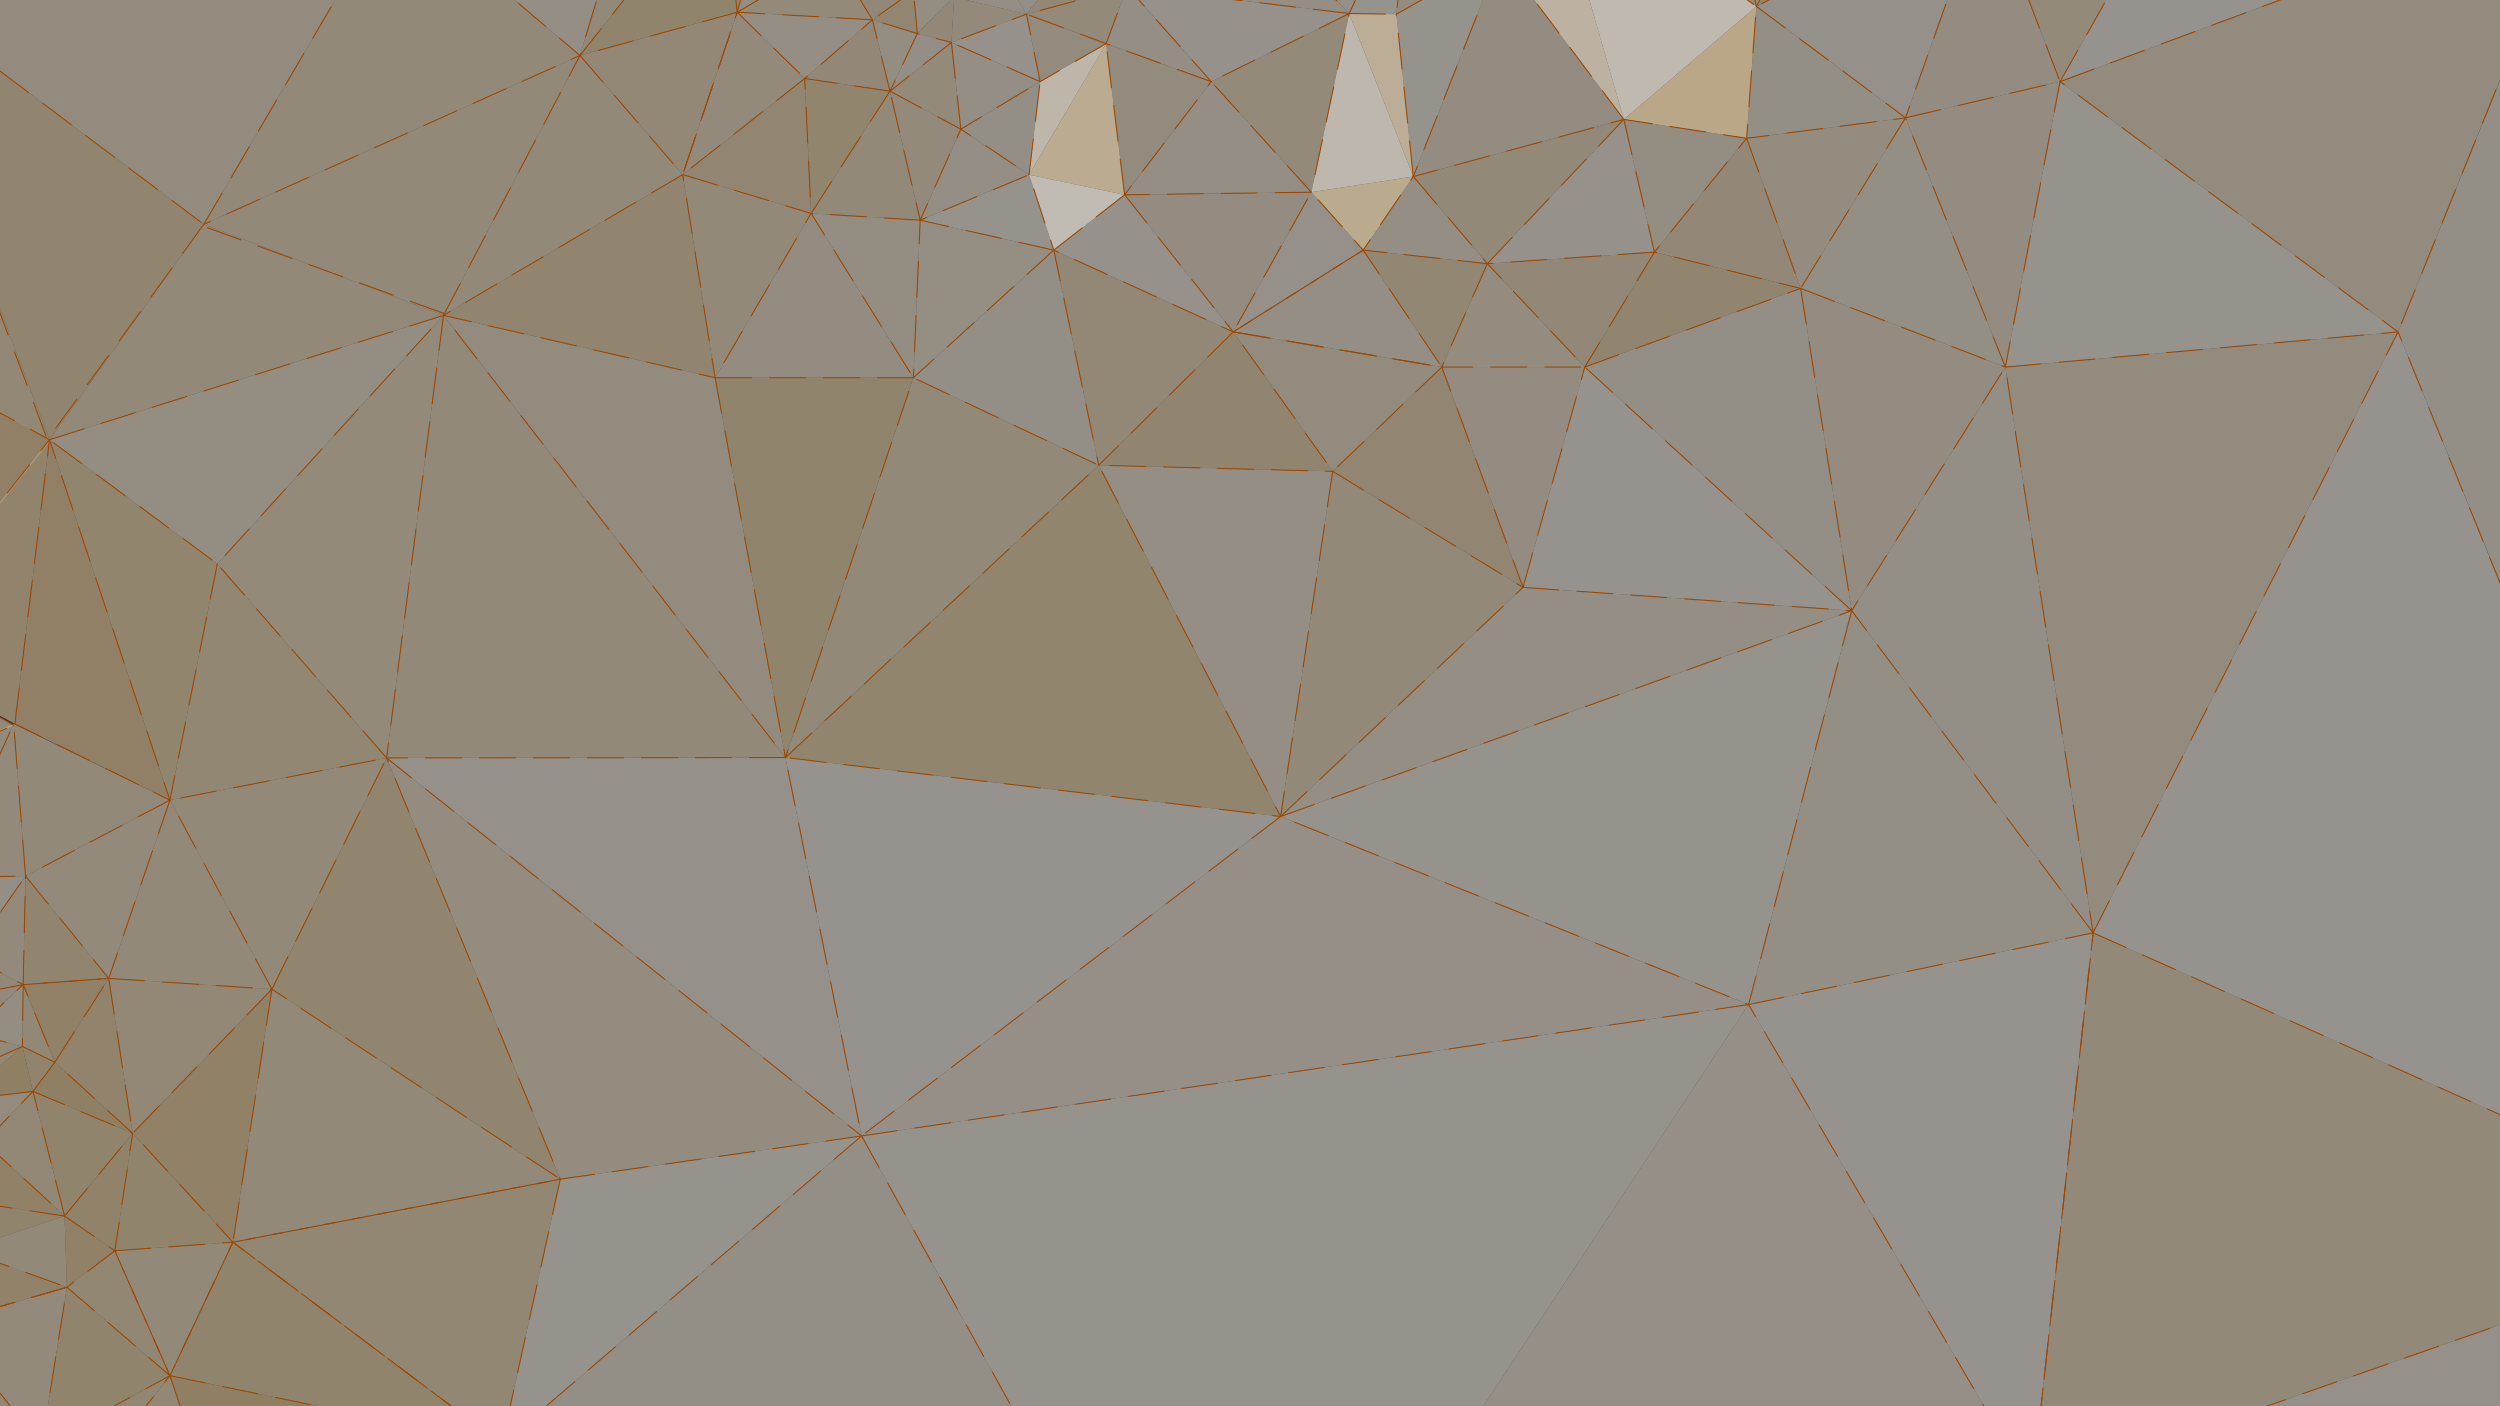 <?xml version="1.0" encoding="utf-8"?>
<!-- Generator: Adobe Illustrator 22.1.0, SVG Export Plug-In . SVG Version: 6.00 Build 0)  -->
<svg version="1.1" id="Layer_1" xmlns="http://www.w3.org/2000/svg" xmlns:xlink="http://www.w3.org/1999/xlink" x="0px" y="0px"
	 viewBox="0 0 1920 1080" style="enable-background:new 0 0 1920 1080;" xml:space="preserve">
<rect x="0" y="0" width="1920" height="1080" fill="#333333" stroke="none"/>
<style type="text/css">
	.st0{clip-path:url(#SVGID_2_);}
	.st1{opacity:0.7;}
	.st2{opacity:0.7;fill:#F9ECD7;enable-background:new    ;}
	.st3{opacity:0.7;fill:#F7E3C4;enable-background:new    ;}
	.st4{opacity:0.7;fill:#FBF2E4;enable-background:new    ;}
	.st5{opacity:0.7;fill:#F7E6CA;enable-background:new    ;}
	.st6{opacity:0.7;fill:#F9EEDC;enable-background:new    ;}
	.st7{opacity:0.7;fill:#F8E9D0;enable-background:new    ;}
	.st8{opacity:0.7;fill:#FAEFDF;enable-background:new    ;}
	.st9{opacity:0.7;fill:#FCF5EA;enable-background:new    ;}
	.st10{opacity:0.7;fill:#F8EAD2;enable-background:new    ;}
	.st11{opacity:0.7;fill:#F7E2C2;enable-background:new    ;}
	.st12{opacity:0.7;fill:#F4DDB6;enable-background:new    ;}
	.st13{opacity:0.7;fill:#FAF0E1;enable-background:new    ;}
	.st14{opacity:0.7;fill:#F8E7CC;enable-background:new    ;}
	.st15{opacity:0.7;fill:#F5E0BD;enable-background:new    ;}
	.st16{opacity:0.7;fill:#F3D9AD;enable-background:new    ;}
	.st17{opacity:0.7;fill:#F7E5C7;enable-background:new    ;}
	.st18{opacity:0.7;fill:#F9EDD8;enable-background:new    ;}
	.st19{opacity:0.7;fill:#F3D9AC;enable-background:new    ;}
	.st20{opacity:0.7;fill:#F9EBD5;enable-background:new    ;}
	.st21{opacity:0.7;fill:#F5DEB9;enable-background:new    ;}
	.st22{opacity:0.7;fill:#F3DAB0;enable-background:new    ;}
	.st23{opacity:0.7;fill:#F4DCB4;enable-background:new    ;}
	.st24{opacity:0.7;fill:#F3D9AB;enable-background:new    ;}
	.st25{opacity:0.7;fill:#F2D7A8;enable-background:new    ;}
	.st26{opacity:0.7;fill:#F5E1BF;enable-background:new    ;}
	.st27{opacity:0.7;fill:#FCF6EE;enable-background:new    ;}
	.st28{opacity:0.7;fill:#FCF7EF;enable-background:new    ;}
	.st29{opacity:0.7;fill:#FBF4E9;enable-background:new    ;}
	.st30{opacity:0.7;fill:#F5DFBC;enable-background:new    ;}
	.st31{opacity:0.7;fill:#F1D29D;enable-background:new    ;}
	.st32{opacity:0.7;fill:#F6E2C0;enable-background:new    ;}
	.st33{opacity:0.7;fill:#F7E4C5;enable-background:new    ;}
	.st34{opacity:0.7;fill:#F1D19A;enable-background:new    ;}
	.st35{opacity:0.7;fill:#F2D6A7;enable-background:new    ;}
	.st36{opacity:0.7;fill:#F0CF94;enable-background:new    ;}
	.st37{opacity:0.7;fill:#F2D5A3;enable-background:new    ;}
	.st38{opacity:0.7;fill:#F2D4A1;enable-background:new    ;}
	.st39{fill:#F49E00;}
	.st40{clip-path:url(#SVGID_4_);}
	.st41{fill:none;stroke:#9D4701;stroke-width:0.83;stroke-linecap:round;stroke-linejoin:round;stroke-dasharray:27.64,13.82;}
</style>
<title>Artboard 1</title>
<g>
	<defs>
		<rect id="SVGID_1_" width="1920" height="1080"/>
	</defs>
	<clipPath id="SVGID_2_">
		<use xlink:href="#SVGID_1_"  style="overflow:visible;"/>
	</clipPath>
	<g class="st0">
		<g class="st1">
			<polygon class="st2" points="978.5,-49 1036.2,10.4 865.7,-10.1 			"/>
			<polygon class="st3" points="1007.1,147.6 930.2,62.7 1036.2,10.4 			"/>
			<polygon class="st4" points="930.2,62.7 865.7,-10.1 1036.2,10.4 			"/>
			<polygon class="st2" points="930.2,62.7 849.5,33.5 865.7,-10.1 			"/>
			<polygon class="st5" points="930.2,62.7 863.7,149.6 849.5,33.5 			"/>
			<polygon class="st2" points="1007.1,147.6 863.7,149.6 930.2,62.7 			"/>
			<polygon class="st3" points="865.7,-10.1 788.3,10.9 849.5,33.5 			"/>
			<polygon class="st5" points="849.5,33.5 798.8,62.7 788.3,10.9 			"/>
			<polygon class="st4" points="798.8,62.7 730.7,32.6 788.3,10.9 			"/>
			<polygon class="st2" points="730.7,32.6 737.9,99.2 798.8,62.7 			"/>
			<polygon class="st6" points="790.3,134.2 798.8,62.7 737.9,99.2 			"/>
			<polygon class="st6" points="730.7,32.6 683.5,70 704.5,25.8 			"/>
			<polygon class="st3" points="737.9,99.2 683.5,70 730.7,32.6 			"/>
			<polygon class="st7" points="1247.1,91.7 1152.5,-34.3 1085.4,135.6 			"/>
			<polygon class="st8" points="1084.4,-94 1036.2,10.4 978.5,-49 			"/>
			<polygon class="st9" points="1072.4,10.9 1084.4,-94 1036.2,10.4 			"/>
			<polygon class="st9" points="1072.4,10.9 1152.5,-34.3 1085.4,135.6 			"/>
			<polygon class="st7" points="1152.5,-34.3 1084.4,-94 1072.4,10.9 			"/>
			<polygon class="st10" points="1247.1,91.7 1270.6,193.6 1341.4,106.2 			"/>
			<polygon class="st2" points="1085.4,135.6 1142.3,202.5 1046.9,192.1 			"/>
			<polygon class="st11" points="1142.3,202.5 1247.1,91.7 1085.4,135.6 			"/>
			<polygon class="st4" points="1270.6,193.6 1142.3,202.5 1247.1,91.7 			"/>
			<polygon class="st12" points="1142.3,202.5 1107.3,281.9 1046.9,192.1 			"/>
			<polygon class="st13" points="1046.9,192.1 947.1,254.9 1007.1,147.6 			"/>
			<polygon class="st7" points="1007.1,147.6 863.7,149.6 947.1,254.9 			"/>
			<polygon class="st4" points="863.7,149.6 809.3,192.1 947.1,254.9 			"/>
			<polygon class="st2" points="947.1,254.9 1107.3,281.9 1046.9,192.1 			"/>
			<polygon class="st14" points="1142.3,202.5 1107.3,281.9 1217.1,281.9 			"/>
			<polygon class="st15" points="1270.6,193.6 1217.1,281.9 1142.3,202.5 			"/>
			<polygon class="st15" points="1341.4,106.2 1382.9,221.5 1270.6,193.6 			"/>
			<polygon class="st16" points="1217.1,281.9 1382.9,221.5 1270.6,193.6 			"/>
			<polygon class="st17" points="1348.9,4.9 1304.8,-183.8 1189.2,-108.9 			"/>
			<polygon class="st18" points="1430.2,-157 1348.9,4.9 1304.8,-183.8 			"/>
			<polygon class="st18" points="1348.9,4.9 1463.4,90.5 1341.4,106.2 			"/>
			<polygon class="st14" points="1382.9,221.5 1341.4,106.2 1463.4,90.5 			"/>
			<polygon class="st19" points="1430.2,-157 1348.9,4.9 1525.6,-84.7 			"/>
			<polygon class="st13" points="1463.4,90.5 1525.6,-84.7 1348.9,4.9 			"/>
			<polygon class="st7" points="1463.4,90.5 1582.1,62.7 1525.6,-84.7 			"/>
			<polygon class="st18" points="1382.9,221.5 1540.1,281.9 1463.4,90.5 			"/>
			<polygon class="st3" points="1582.1,62.7 1679.4,-108.9 1525.6,-84.7 			"/>
			<polygon class="st9" points="809.3,192.1 706.7,169.1 790.3,134.2 			"/>
			<polygon class="st2" points="737.9,99.2 706.7,169.1 790.3,134.2 			"/>
			<polygon class="st17" points="683.5,70 737.9,99.2 706.7,169.1 			"/>
			<polygon class="st20" points="809.3,192.1 701.5,290.1 706.7,169.1 			"/>
			<polygon class="st21" points="947.1,254.9 843.8,357.3 809.3,192.1 			"/>
			<polygon class="st6" points="701.5,290.1 843.8,357.3 809.3,192.1 			"/>
			<polygon class="st5" points="1107.3,281.9 1023.5,362 947.1,254.9 			"/>
			<polygon class="st22" points="843.8,357.3 1023.5,362 947.1,254.9 			"/>
			<polygon class="st11" points="706.7,169.1 622.9,163.9 683.5,70 			"/>
			<polygon class="st10" points="701.5,290.1 622.9,163.9 706.7,169.1 			"/>
			<polygon class="st23" points="704.5,25.8 670,15.2 701.5,-7.1 			"/>
			<polygon class="st15" points="670,15.2 640.2,-34.3 701.5,-7.1 			"/>
			<polygon class="st10" points="683.5,70 670,15.2 704.5,25.8 			"/>
			<polygon class="st15" points="683.5,70 618,60.3 670,15.2 			"/>
			<polygon class="st3" points="640.2,-34.3 670,15.2 566.2,9.4 			"/>
			<polygon class="st2" points="618,60.3 566.2,9.4 670,15.2 			"/>
			<polygon class="st10" points="566.2,9.4 586.2,-66 640.2,-34.3 			"/>
			<polygon class="st24" points="683.5,70 622.9,163.9 618,60.3 			"/>
			<polygon class="st23" points="618,60.3 524.3,134.1 622.9,163.9 			"/>
			<polygon class="st7" points="701.5,290.1 549.2,290.1 622.9,163.9 			"/>
			<polygon class="st11" points="524.3,134.1 549.2,290.1 622.9,163.9 			"/>
			<polygon class="st17" points="618,60.3 524.3,134.1 566.2,9.4 			"/>
			<polygon class="st21" points="586.2,-66 566.2,9.4 554.2,-95 			"/>
			<polygon class="st21" points="566.2,9.4 445.4,42.6 524.3,134.1 			"/>
			<polygon class="st25" points="554.2,-95 566.2,9.4 445.4,42.6 			"/>
			<polygon class="st26" points="505.8,-157 445.4,42.6 554.2,-95 			"/>
			<polygon class="st22" points="524.3,134.1 340.6,242.2 549.2,290.1 			"/>
			<polygon class="st11" points="445.4,42.6 524.3,134.1 340.6,242.2 			"/>
			<polygon class="st2" points="445.4,42.6 303.1,-78 505.8,-157 			"/>
			<polygon class="st2" points="1023.5,362 983.5,627.1 843.8,357.3 			"/>
			<polygon class="st26" points="603.2,581.8 843.8,357.3 701.5,290.1 			"/>
			<polygon class="st24" points="603.2,581.8 983.5,627.1 843.8,357.3 			"/>
			<polygon class="st7" points="1169.7,451.1 1217.1,281.9 1107.3,281.9 			"/>
			<polygon class="st6" points="1382.9,221.5 1422.1,469 1217.1,281.9 			"/>
			<polygon class="st7" points="1540.1,281.9 1382.9,221.5 1422.1,469 			"/>
			<polygon class="st23" points="1023.5,362 1169.7,451.1 1107.3,281.9 			"/>
			<polygon class="st11" points="983.5,627.1 1169.7,451.1 1023.5,362 			"/>
			<polygon class="st27" points="1169.7,451.1 1422.1,469 1217.1,281.9 			"/>
			<polygon class="st7" points="1540.1,281.9 1582.1,62.7 1463.4,90.5 			"/>
			<polygon class="st25" points="603.2,581.8 549.2,290.1 701.5,290.1 			"/>
			<polygon class="st2" points="983.5,627.1 1422.1,469 1169.7,451.1 			"/>
			<polygon class="st5" points="603.2,581.8 340.6,242.2 549.2,290.1 			"/>
			<polygon class="st26" points="603.2,581.8 296.9,582.1 340.6,242.2 			"/>
			<polygon class="st28" points="983.5,627.1 661.7,872.4 603.2,581.8 			"/>
			<polygon class="st13" points="661.7,872.4 296.9,582.1 603.2,581.8 			"/>
			<polygon class="st29" points="1422.1,469 1342.9,771.5 983.5,627.1 			"/>
			<polygon class="st8" points="661.7,872.4 1342.9,771.5 983.5,627.1 			"/>
			<polygon class="st18" points="1342.9,771.5 1607.5,716.4 1422.1,469 			"/>
			<polygon class="st6" points="1607.5,716.4 1422.1,469 1540.1,281.9 			"/>
			<polygon class="st29" points="1540.1,281.9 1841.7,254.9 1582.1,62.7 			"/>
			<polygon class="st5" points="1540.1,281.9 1607.5,716.4 1841.7,254.9 			"/>
			<polygon class="st3" points="-22,793.5 -48.8,769 17.8,756.2 			"/>
			<polygon class="st30" points="-23.1,734.3 17.8,756.2 -48.8,769 			"/>
			<polygon class="st5" points="25.3,838.2 -31.2,844.9 -12,877.2 			"/>
			<polygon class="st31" points="-12,877.2 49.6,933.9 -20,923.4 			"/>
			<polygon class="st21" points="-12,877.2 25.3,838.2 49.6,933.9 			"/>
			<polygon class="st32" points="-22,793.5 17.2,803.7 -33.2,826.2 			"/>
			<polygon class="st10" points="17.8,756.2 17.2,803.7 -22,793.5 			"/>
			<polygon class="st33" points="-112.8,611.8 10.5,555.9 -42.8,674 			"/>
			<polygon class="st21" points="17.2,803.7 17.8,756.2 42.1,815.8 			"/>
			<polygon class="st28" points="1342.9,771.5 1607.5,716.4 1560.6,1142.9 			"/>
			<polygon class="st29" points="661.7,872.4 942,1378.5 1342.9,771.5 			"/>
			<polygon class="st8" points="1560.6,1142.9 942,1378.5 1342.9,771.5 			"/>
			<polygon class="st6" points="-23.1,734.3 19.6,672.8 -42.8,674 			"/>
			<polygon class="st17" points="17.8,756.2 19.6,672.8 -23.1,734.3 			"/>
			<polygon class="st31" points="42.1,815.8 83.5,751.4 17.8,756.2 			"/>
			<polygon class="st16" points="19.6,672.8 83.5,751.4 17.8,756.2 			"/>
			<polygon class="st17" points="-42.8,674 19.6,672.8 10.5,555.9 			"/>
			<polygon class="st17" points="83.5,751.4 130.5,614.5 19.6,672.8 			"/>
			<polygon class="st26" points="10.5,555.9 130.5,614.5 19.6,672.8 			"/>
			<polygon class="st26" points="83.5,751.4 208.8,759.7 130.5,614.5 			"/>
			<polygon class="st34" points="11.4,555.9 38,337.7 130.5,614.5 			"/>
			<polygon class="st24" points="38,337.7 166.9,433.1 130.5,614.5 			"/>
			<polygon class="st12" points="130.5,614.5 296.9,582.1 166.9,433.1 			"/>
			<polygon class="st11" points="208.8,759.7 296.9,582.1 130.5,614.5 			"/>
			<polygon class="st11" points="10.5,557 -89.9,499.3 -113.8,610.8 			"/>
			<polygon class="st35" points="38,337.7 -90.8,500 11.4,555.9 			"/>
			<polygon class="st34" points="-89.8,500.3 -164.7,227.7 39,338 			"/>
			<polygon class="st11" points="208.8,759.7 178.9,954 430.3,905.6 			"/>
			<polygon class="st14" points="661.7,872.4 430.3,905.6 296.9,582.1 			"/>
			<polygon class="st16" points="208.8,759.7 430.3,905.6 296.9,582.1 			"/>
			<polygon class="st3" points="296.9,582.1 166.9,433.1 340.6,242.2 			"/>
			<polygon class="st10" points="38,337.7 340.6,242.2 166.9,433.1 			"/>
			<polygon class="st26" points="340.6,242.2 156.5,172.3 445.4,42.6 			"/>
			<polygon class="st26" points="156.5,172.3 303.1,-78 445.4,42.6 			"/>
			<polygon class="st5" points="156.5,172.3 -96.7,-18.1 303.1,-78 			"/>
			<polygon class="st26" points="38,337.7 156.5,172.3 340.6,242.2 			"/>
			<polygon class="st21" points="-165.7,227.3 -96.7,-18.1 38,337.7 			"/>
			<polygon class="st22" points="156.5,172.3 38,337.7 -96.7,-18.1 			"/>
			<polygon class="st12" points="430.3,905.6 385.4,1109.1 178.9,954 			"/>
			<polygon class="st25" points="130.5,1056.5 385.4,1109.1 178.9,954 			"/>
			<polygon class="st36" points="227.6,1345.6 385.4,1109.1 130.5,1056.5 			"/>
			<polygon class="st25" points="49.6,933.9 101.9,870.4 25.3,838.2 			"/>
			<polygon class="st37" points="88.2,960.6 101.9,870.4 49.6,933.9 			"/>
			<polygon class="st38" points="51.4,988.6 -42.8,1015.8 -28.6,959.9 			"/>
			<polygon class="st17" points="31.9,1110.2 51.4,988.6 -42.8,1015.8 			"/>
			<polygon class="st21" points="-90.8,1070.1 -42.8,1015.8 31.9,1110.2 			"/>
			<polygon class="st12" points="49.6,1159.4 130.5,1056.5 31.9,1110.2 			"/>
			<polygon class="st12" points="51.4,988.6 130.5,1056.5 88.2,960.6 			"/>
			<polygon class="st25" points="31.9,1110.2 130.5,1056.5 51.4,988.6 			"/>
			<polygon class="st11" points="88.2,960.6 178.9,954 130.5,1056.5 			"/>
			<polygon class="st25" points="101.9,870.4 178.9,954 88.2,960.6 			"/>
			<polygon class="st31" points="178.9,954 208.8,759.7 101.9,870.4 			"/>
			<polygon class="st36" points="25.3,838.2 42.1,815.8 101.9,870.4 			"/>
			<polygon class="st35" points="83.5,751.4 101.9,870.4 42.1,815.8 			"/>
			<polygon class="st21" points="208.8,759.7 101.9,870.4 83.5,751.4 			"/>
			<polygon class="st21" points="227.6,1345.6 49.6,1159.4 130.5,1056.5 			"/>
			<polygon class="st29" points="661.7,872.4 385.4,1109.1 430.3,905.6 			"/>
			<polygon class="st6" points="942,1378.5 385.4,1109.1 661.7,872.4 			"/>
			<polygon class="st11" points="1607.5,716.4 2122.8,946.6 1560.6,1142.9 			"/>
			<polygon class="st13" points="1261.1,1980.9 1560.6,1142.9 2122.8,946.6 1997,1942.3 			"/>
			<polygon class="st28" points="1607.5,716.4 1841.7,254.9 2122.8,946.6 			"/>
			<polygon class="st6" points="2123.1,946 1841.7,254.9 1979.4,-84.8 			"/>
			<polygon class="st28" points="1582.1,62.7 1979.1,-84.7 1679.4,-108.9 			"/>
			<polygon class="st5" points="1582.1,62.7 1979.1,-84.7 1841.7,254.9 			"/>
		</g>
		<g class="st1">
			<path class="st39" d="M-90.8,1070.1c0.8,2.9,88.5,87.4,88.5,87.4l34.3-47.4L-90.8,1070.1z"/>
			<polygon class="st11" points="-28.6,959.9 51.4,988.6 49.6,933.9 			"/>
			<polygon class="st36" points="-31.2,844.9 25.3,838.2 17.2,803.7 			"/>
			<polygon class="st21" points="17.2,803.7 -33.2,826.2 -31.2,844.9 			"/>
			<polygon class="st35" points="17.2,803.7 42.1,815.8 25.3,838.2 			"/>
			<polygon class="st25" points="-28.6,959.9 -20,923.4 49.6,933.9 			"/>
			<polygon class="st31" points="51.4,988.6 88.2,960.6 49.6,933.9 			"/>
		</g>
		<polygon class="st21" points="849.5,33.5 863.7,149.6 790.3,134.2 		"/>
		<polygon class="st13" points="1085.4,135.6 1007.1,147.6 1036.2,10.4 		"/>
		<polygon class="st4" points="1348.9,4.9 1247.1,91.7 1189.2,-108.9 		"/>
		<polygon class="st11" points="1085.4,135.6 1036.2,10.4 1072.4,10.9 		"/>
		<polygon class="st6" points="790.3,134.2 849.5,33.5 798.8,62.7 		"/>
		<polygon class="st7" points="1247.1,91.7 1152.5,-34.3 1189.2,-108.9 		"/>
		<polygon class="st12" points="1085.4,135.6 1046.9,192.1 1007.1,147.6 		"/>
		<polygon class="st16" points="1247.1,91.7 1341.4,106.2 1348.9,4.9 		"/>
		<polygon class="st9" points="863.7,149.6 809.3,192.1 790.3,134.2 		"/>
		<g class="st1">
			<polygon class="st10" points="701.5,-7.1 704.5,25.8 732.8,-2.2 			"/>
			<polygon class="st15" points="704.5,25.8 730.7,32.6 732.8,-2.2 			"/>
			<polygon class="st17" points="788.3,10.9 732.8,-2.2 730.7,32.6 			"/>
			<polygon class="st2" points="770.9,-18.1 732.8,-2.2 788.3,10.9 			"/>
			<polygon class="st6" points="826.8,-38.1 770.9,-18.1 788.3,10.9 			"/>
			<polygon class="st21" points="826.8,-38.1 788.3,10.9 865.7,-10.1 			"/>
		</g>
	</g>
</g>
<g>
	<defs>
		<rect id="SVGID_3_" width="1920" height="1080"/>
	</defs>
	<clipPath id="SVGID_4_">
		<use xlink:href="#SVGID_3_"  style="overflow:visible;"/>
	</clipPath>
	<g class="st40">
		<polygon class="st41" points="978.5,-49 1036.2,10.4 865.7,-10.1 		"/>
		<polygon class="st41" points="1007.1,147.6 930.2,62.7 1036.2,10.4 		"/>
		<polygon class="st41" points="930.2,62.7 849.5,33.5 865.7,-10.1 		"/>
		<line class="st41" x1="863.7" y1="149.6" x2="849.5" y2="33.5"/>
		<polyline class="st41" points="1007.1,147.6 863.7,149.6 930.2,62.7 		"/>
		<polyline class="st41" points="865.7,-10.1 788.3,10.9 849.5,33.5 		"/>
		<line class="st41" x1="849.5" y1="33.5" x2="798.8" y2="62.7"/>
		<polygon class="st41" points="798.8,62.7 730.7,32.6 788.3,10.9 		"/>
		<polygon class="st41" points="790.3,134.2 798.8,62.7 737.9,99.2 		"/>
		<polygon class="st41" points="730.7,32.6 683.5,70 704.5,25.8 		"/>
		<line class="st41" x1="730.7" y1="32.6" x2="737.9" y2="99.2"/>
		<polygon class="st41" points="1247.1,91.7 1152.5,-34.3 1085.4,135.6 		"/>
		<polyline class="st41" points="978.5,-49 1084.4,-94 1036.2,10.4 		"/>
		<polyline class="st41" points="1036.2,10.4 1072.4,10.9 1084.4,-94 		"/>
		<line class="st41" x1="1085.4" y1="135.6" x2="1072.4" y2="10.9"/>
		<polyline class="st41" points="1072.4,10.9 1152.5,-34.3 1084.4,-94 		"/>
		<polygon class="st41" points="1247.1,91.7 1270.6,193.6 1341.4,106.2 		"/>
		<polygon class="st41" points="1085.4,135.6 1142.3,202.5 1046.9,192.1 		"/>
		<line class="st41" x1="1142.3" y1="202.5" x2="1247.1" y2="91.7"/>
		<line class="st41" x1="1270.6" y1="193.6" x2="1142.3" y2="202.5"/>
		<polygon class="st41" points="1046.9,192.1 947.1,254.9 1007.1,147.6 		"/>
		<line class="st41" x1="863.7" y1="149.6" x2="947.1" y2="254.9"/>
		<line class="st41" x1="863.7" y1="149.6" x2="809.3" y2="192.1"/>
		<polygon class="st41" points="947.1,254.9 1107.3,281.9 1046.9,192.1 		"/>
		<polygon class="st41" points="1142.3,202.5 1107.3,281.9 1217.1,281.9 		"/>
		<polygon class="st41" points="1217.1,281.9 1382.9,221.5 1270.6,193.6 		"/>
		<line class="st41" x1="1189.2" y1="-108.9" x2="1348.9" y2="4.9"/>
		<polygon class="st41" points="1430.2,-157 1348.9,4.9 1304.8,-183.8 		"/>
		<polygon class="st41" points="1348.9,4.9 1463.4,90.5 1341.4,106.2 		"/>
		<polyline class="st41" points="1463.4,90.5 1382.9,221.5 1341.4,106.2 		"/>
		<line class="st41" x1="1525.6" y1="-84.7" x2="1348.9" y2="4.9"/>
		<polygon class="st41" points="1463.4,90.5 1582.1,62.7 1525.6,-84.7 		"/>
		<polyline class="st41" points="1382.9,221.5 1540.1,281.9 1463.4,90.5 		"/>
		<line class="st41" x1="1582.1" y1="62.7" x2="1679.4" y2="-108.9"/>
		<polygon class="st41" points="809.3,192.1 706.7,169.1 790.3,134.2 		"/>
		<polygon class="st41" points="683.5,70 737.9,99.2 706.7,169.1 		"/>
		<polyline class="st41" points="809.3,192.1 701.5,290.1 706.7,169.1 		"/>
		<polygon class="st41" points="947.1,254.9 843.8,357.3 809.3,192.1 		"/>
		<polygon class="st41" points="1107.3,281.9 1023.5,362 947.1,254.9 		"/>
		<line class="st41" x1="706.7" y1="169.1" x2="622.9" y2="163.9"/>
		<polygon class="st41" points="704.5,25.8 670,15.2 701.5,-7.1 		"/>
		<line class="st41" x1="670" y1="15.2" x2="640.2" y2="-34.3"/>
		<line class="st41" x1="683.5" y1="70" x2="670" y2="15.2"/>
		<polyline class="st41" points="683.5,70 618,60.3 670,15.2 		"/>
		<line class="st41" x1="670" y1="15.2" x2="566.2" y2="9.4"/>
		<polygon class="st41" points="566.2,9.4 586.2,-66 640.2,-34.3 		"/>
		<polyline class="st41" points="683.5,70 622.9,163.9 618,60.3 		"/>
		<line class="st41" x1="524.3" y1="134.1" x2="622.9" y2="163.9"/>
		<polygon class="st41" points="701.5,290.1 549.2,290.1 622.9,163.9 		"/>
		<polygon class="st41" points="618,60.3 524.3,134.1 566.2,9.4 		"/>
		<polyline class="st41" points="566.2,9.4 554.2,-95 586.2,-66 		"/>
		<polygon class="st41" points="566.2,9.4 445.4,42.6 524.3,134.1 		"/>
		<polygon class="st41" points="505.8,-157 445.4,42.6 554.2,-95 		"/>
		<polygon class="st41" points="524.3,134.1 340.6,242.2 549.2,290.1 		"/>
		<line class="st41" x1="340.6" y1="242.2" x2="445.4" y2="42.6"/>
		<polygon class="st41" points="1023.5,362 983.5,627.1 843.8,357.3 		"/>
		<polygon class="st41" points="603.2,581.8 843.8,357.3 701.5,290.1 		"/>
		<line class="st41" x1="1169.7" y1="451.1" x2="1217.1" y2="281.9"/>
		<line class="st41" x1="1422.1" y1="469" x2="1217.1" y2="281.9"/>
		<line class="st41" x1="1382.9" y1="221.5" x2="1422.1" y2="469"/>
		<polyline class="st41" points="1023.5,362 1169.7,451.1 1107.3,281.9 		"/>
		<line class="st41" x1="983.5" y1="627.1" x2="1169.7" y2="451.1"/>
		<line class="st41" x1="1169.7" y1="451.1" x2="1422.1" y2="469"/>
		<line class="st41" x1="983.5" y1="627.1" x2="1422.1" y2="469"/>
		<line class="st41" x1="549.2" y1="290.1" x2="603.2" y2="581.8"/>
		<polygon class="st41" points="603.2,581.8 296.9,582.1 340.6,242.2 		"/>
		<polygon class="st41" points="983.5,627.1 661.7,872.4 603.2,581.8 		"/>
		<line class="st41" x1="1422.1" y1="469" x2="1342.9" y2="771.5"/>
		<polyline class="st41" points="661.7,872.4 1342.9,771.5 983.5,627.1 		"/>
		<polygon class="st41" points="1607.5,716.4 1422.1,469 1540.1,281.9 		"/>
		<polygon class="st41" points="1540.1,281.9 1841.7,254.9 1582.1,62.7 		"/>
		<polygon class="st41" points="-22,793.5 -48.8,769 17.8,756.2 		"/>
		<line class="st41" x1="25.3" y1="838.2" x2="-31.2" y2="844.9"/>
		<polygon class="st41" points="-12,877.2 49.6,933.9 -20,923.4 		"/>
		<polyline class="st41" points="-12,877.2 25.3,838.2 49.6,933.9 		"/>
		<polygon class="st41" points="-22,793.5 17.2,803.7 -33.2,826.2 		"/>
		<line class="st41" x1="17.8" y1="756.2" x2="17.2" y2="803.7"/>
		<line class="st41" x1="42.1" y1="815.8" x2="17.2" y2="803.7"/>
		<polygon class="st41" points="1342.9,771.5 1607.5,716.4 1560.6,1142.9 		"/>
		<line class="st41" x1="661.7" y1="872.4" x2="942" y2="1378.5"/>
		<polygon class="st41" points="-23.1,734.3 19.6,672.8 -42.8,674 		"/>
		<line class="st41" x1="-23.1" y1="734.3" x2="17.8" y2="756.2"/>
		<polygon class="st41" points="42.1,815.8 83.5,751.4 17.8,756.2 		"/>
		<polygon class="st41" points="19.6,672.8 83.5,751.4 17.8,756.2 		"/>
		<polyline class="st41" points="19.6,672.8 10.5,555.9 -42.8,674 		"/>
		<line class="st41" x1="130.5" y1="614.5" x2="19.6" y2="672.8"/>
		<polygon class="st41" points="83.5,751.4 208.8,759.7 130.5,614.5 		"/>
		<polygon class="st41" points="11.4,555.9 38,337.7 130.5,614.5 		"/>
		<line class="st41" x1="166.9" y1="433.1" x2="130.5" y2="614.5"/>
		<line class="st41" x1="296.9" y1="582.1" x2="166.9" y2="433.1"/>
		<polyline class="st41" points="208.8,759.7 296.9,582.1 130.5,614.5 		"/>
		<polygon class="st41" points="10.5,557 -89.9,499.3 -113.8,610.8 		"/>
		<polygon class="st41" points="-90.8,500 -165.7,227.3 38,337.7 		"/>
		<polygon class="st41" points="208.8,759.7 178.9,954 430.3,905.6 		"/>
		<polygon class="st41" points="661.7,872.4 430.3,905.6 296.9,582.1 		"/>
		<polygon class="st41" points="38,337.7 340.6,242.2 166.9,433.1 		"/>
		<line class="st41" x1="341.1" y1="240.8" x2="155.9" y2="173.7"/>
		<polygon class="st41" points="156.5,172.3 303.1,-78 445.4,42.6 		"/>
		<polygon class="st41" points="156.5,172.3 36.4,337.7 -96.7,-18.1 		"/>
		<polygon class="st41" points="430.3,905.6 385.4,1109.1 178.9,954 		"/>
		<polygon class="st41" points="130.5,1056.5 385.4,1109.1 178.9,954 		"/>
		<line class="st41" x1="130.5" y1="1056.5" x2="227.6" y2="1345.6"/>
		<line class="st41" x1="49.6" y1="933.9" x2="101.9" y2="870.4"/>
		<polyline class="st41" points="49.6,933.9 88.2,960.6 101.9,870.4 		"/>
		<polygon class="st41" points="51.4,988.6 -42.8,1015.8 -28.6,959.9 		"/>
		<polygon class="st41" points="31.9,1110.2 51.4,988.6 -42.8,1015.8 		"/>
		<polyline class="st41" points="31.9,1110.2 -90.8,1070.1 -42.8,1015.8 		"/>
		<polygon class="st41" points="49.6,1159.4 130.5,1056.5 31.9,1110.2 		"/>
		<polygon class="st41" points="51.4,988.6 130.5,1056.5 88.2,960.6 		"/>
		<polygon class="st41" points="88.2,960.6 178.9,954 130.5,1056.5 		"/>
		<polyline class="st41" points="208.8,759.7 101.9,870.4 178.9,954 		"/>
		<polygon class="st41" points="25.3,838.2 42.1,815.8 101.9,870.4 		"/>
		<line class="st41" x1="83.5" y1="751.4" x2="101.9" y2="870.4"/>
		<line class="st41" x1="661.7" y1="872.4" x2="385.4" y2="1109.1"/>
		<polygon class="st41" points="1607.5,716.4 2122.8,946.6 1560.6,1142.9 		"/>
		<polyline class="st41" points="2122.8,946.6 1997,1942.3 1261.1,1980.9 1560.6,1142.9 		"/>
		<polyline class="st41" points="1607.5,716.4 1841.7,254.9 2122.8,946.6 		"/>
		<line class="st41" x1="1582.1" y1="62.7" x2="1979.1" y2="-84.7"/>
		<line class="st41" x1="1979.1" y1="-84.7" x2="1841.7" y2="254.9"/>
	</g>
</g>
</svg>
